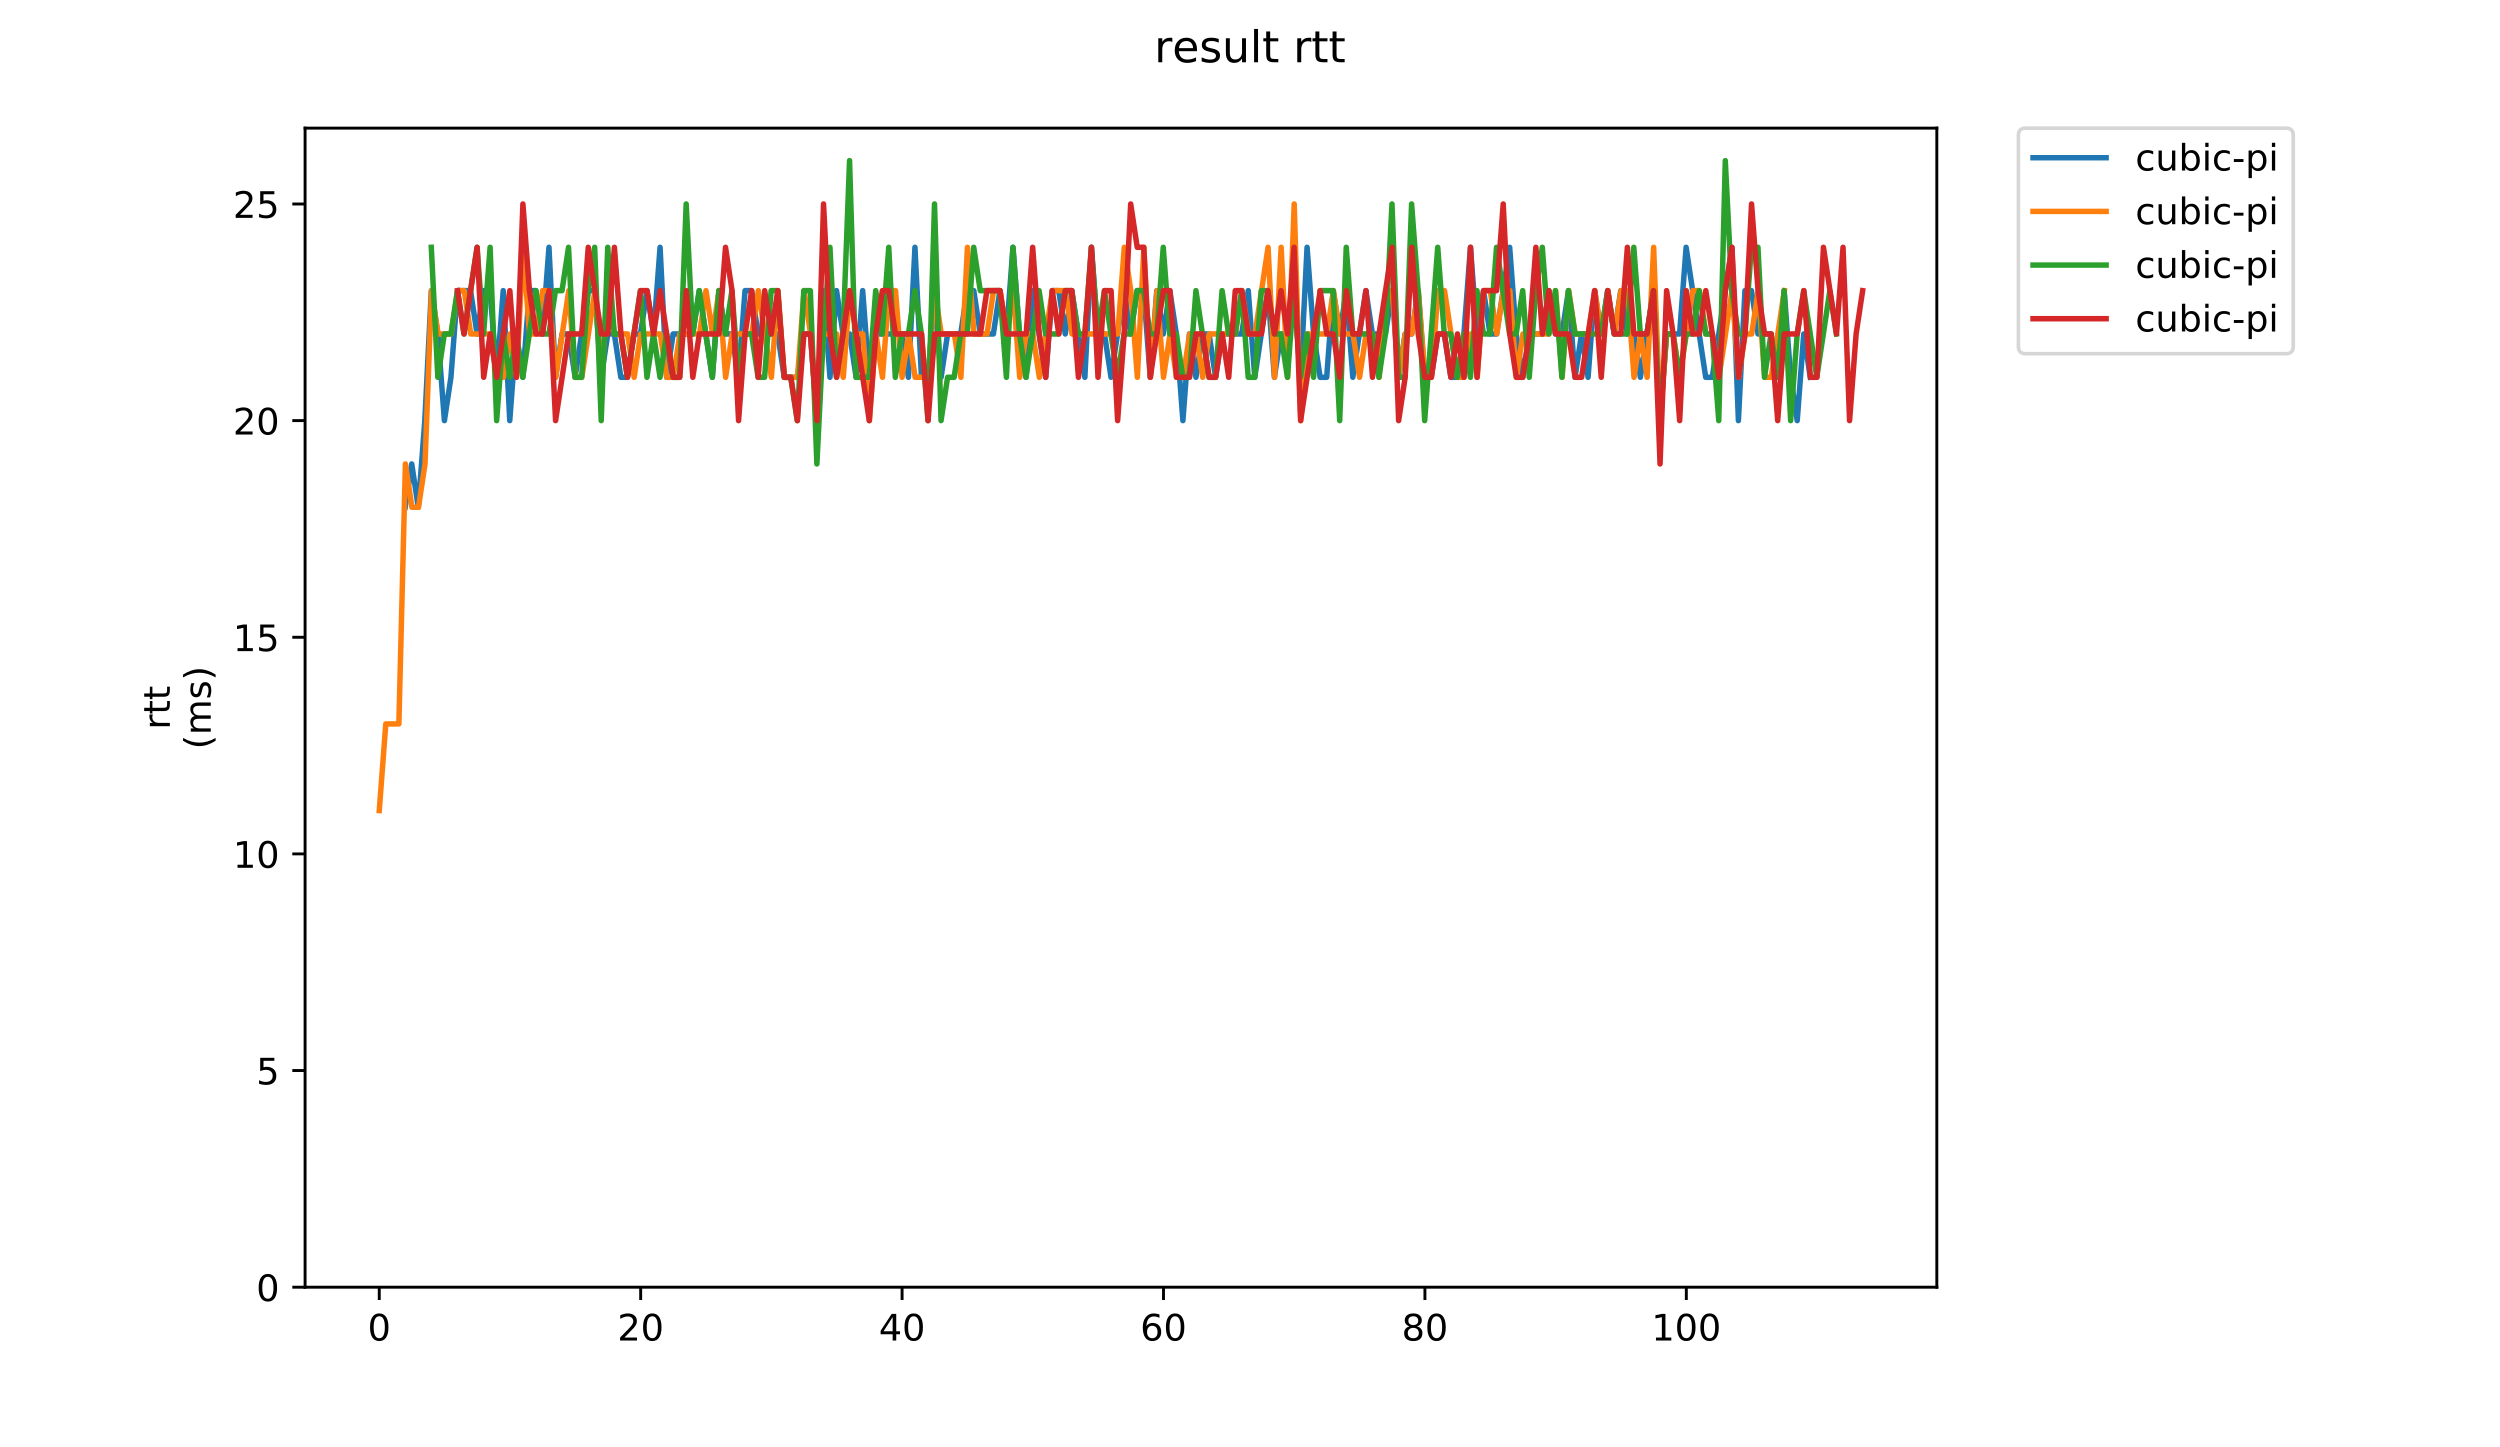 <?xml version="1.0" encoding="utf-8" standalone="no"?>
<!DOCTYPE svg PUBLIC "-//W3C//DTD SVG 1.1//EN"
  "http://www.w3.org/Graphics/SVG/1.1/DTD/svg11.dtd">
<!-- Created with matplotlib (https://matplotlib.org/) -->
<svg height="396pt" version="1.1" viewBox="0 0 684 396" width="684pt" xmlns="http://www.w3.org/2000/svg" xmlns:xlink="http://www.w3.org/1999/xlink">
 <defs>
  <style type="text/css">
*{stroke-linecap:butt;stroke-linejoin:round;}
  </style>
 </defs>
 <g id="figure_1">
  <g id="patch_1">
   <path d="M 0 396 
L 684 396 
L 684 0 
L 0 0 
z
" style="fill:#ffffff;"/>
  </g>
  <g id="axes_1">
   <g id="patch_2">
    <path d="M 83.472 352.174 
L 529.913 352.174 
L 529.913 35.062 
L 83.472 35.062 
z
" style="fill:#ffffff;"/>
   </g>
   <g id="matplotlib.axis_1">
    <g id="xtick_1">
     <g id="line2d_1">
      <defs>
       <path d="M 0 0 
L 0 3.5 
" id="m08588413e7" style="stroke:#000000;stroke-width:0.8;"/>
      </defs>
      <g>
       <use style="stroke:#000000;stroke-width:0.8;" x="103.765" xlink:href="#m08588413e7" y="352.174"/>
      </g>
     </g>
     <g id="text_1">
      <!-- 0 -->
      <defs>
       <path d="M 31.781 66.406 
Q 24.172 66.406 20.328 58.906 
Q 16.5 51.422 16.5 36.375 
Q 16.5 21.391 20.328 13.891 
Q 24.172 6.391 31.781 6.391 
Q 39.453 6.391 43.281 13.891 
Q 47.125 21.391 47.125 36.375 
Q 47.125 51.422 43.281 58.906 
Q 39.453 66.406 31.781 66.406 
z
M 31.781 74.219 
Q 44.047 74.219 50.516 64.516 
Q 56.984 54.828 56.984 36.375 
Q 56.984 17.969 50.516 8.266 
Q 44.047 -1.422 31.781 -1.422 
Q 19.531 -1.422 13.062 8.266 
Q 6.594 17.969 6.594 36.375 
Q 6.594 54.828 13.062 64.516 
Q 19.531 74.219 31.781 74.219 
z
" id="DejaVuSans-48"/>
      </defs>
      <g transform="translate(100.584 366.773)scale(0.1 -0.1)">
       <use xlink:href="#DejaVuSans-48"/>
      </g>
     </g>
    </g>
    <g id="xtick_2">
     <g id="line2d_2">
      <g>
       <use style="stroke:#000000;stroke-width:0.8;" x="175.288" xlink:href="#m08588413e7" y="352.174"/>
      </g>
     </g>
     <g id="text_2">
      <!-- 20 -->
      <defs>
       <path d="M 19.188 8.297 
L 53.609 8.297 
L 53.609 0 
L 7.328 0 
L 7.328 8.297 
Q 12.938 14.109 22.625 23.891 
Q 32.328 33.688 34.812 36.531 
Q 39.547 41.844 41.422 45.531 
Q 43.312 49.219 43.312 52.781 
Q 43.312 58.594 39.234 62.25 
Q 35.156 65.922 28.609 65.922 
Q 23.969 65.922 18.812 64.312 
Q 13.672 62.703 7.812 59.422 
L 7.812 69.391 
Q 13.766 71.781 18.938 73 
Q 24.125 74.219 28.422 74.219 
Q 39.75 74.219 46.484 68.547 
Q 53.219 62.891 53.219 53.422 
Q 53.219 48.922 51.531 44.891 
Q 49.859 40.875 45.406 35.406 
Q 44.188 33.984 37.641 27.219 
Q 31.109 20.453 19.188 8.297 
z
" id="DejaVuSans-50"/>
      </defs>
      <g transform="translate(168.925 366.773)scale(0.1 -0.1)">
       <use xlink:href="#DejaVuSans-50"/>
       <use x="63.623" xlink:href="#DejaVuSans-48"/>
      </g>
     </g>
    </g>
    <g id="xtick_3">
     <g id="line2d_3">
      <g>
       <use style="stroke:#000000;stroke-width:0.8;" x="246.81" xlink:href="#m08588413e7" y="352.174"/>
      </g>
     </g>
     <g id="text_3">
      <!-- 40 -->
      <defs>
       <path d="M 37.797 64.312 
L 12.891 25.391 
L 37.797 25.391 
z
M 35.203 72.906 
L 47.609 72.906 
L 47.609 25.391 
L 58.016 25.391 
L 58.016 17.188 
L 47.609 17.188 
L 47.609 0 
L 37.797 0 
L 37.797 17.188 
L 4.891 17.188 
L 4.891 26.703 
z
" id="DejaVuSans-52"/>
      </defs>
      <g transform="translate(240.448 366.773)scale(0.1 -0.1)">
       <use xlink:href="#DejaVuSans-52"/>
       <use x="63.623" xlink:href="#DejaVuSans-48"/>
      </g>
     </g>
    </g>
    <g id="xtick_4">
     <g id="line2d_4">
      <g>
       <use style="stroke:#000000;stroke-width:0.8;" x="318.333" xlink:href="#m08588413e7" y="352.174"/>
      </g>
     </g>
     <g id="text_4">
      <!-- 60 -->
      <defs>
       <path d="M 33.016 40.375 
Q 26.375 40.375 22.484 35.828 
Q 18.609 31.297 18.609 23.391 
Q 18.609 15.531 22.484 10.953 
Q 26.375 6.391 33.016 6.391 
Q 39.656 6.391 43.531 10.953 
Q 47.406 15.531 47.406 23.391 
Q 47.406 31.297 43.531 35.828 
Q 39.656 40.375 33.016 40.375 
z
M 52.594 71.297 
L 52.594 62.312 
Q 48.875 64.062 45.094 64.984 
Q 41.312 65.922 37.594 65.922 
Q 27.828 65.922 22.672 59.328 
Q 17.531 52.734 16.797 39.406 
Q 19.672 43.656 24.016 45.922 
Q 28.375 48.188 33.594 48.188 
Q 44.578 48.188 50.953 41.516 
Q 57.328 34.859 57.328 23.391 
Q 57.328 12.156 50.688 5.359 
Q 44.047 -1.422 33.016 -1.422 
Q 20.359 -1.422 13.672 8.266 
Q 6.984 17.969 6.984 36.375 
Q 6.984 53.656 15.188 63.938 
Q 23.391 74.219 37.203 74.219 
Q 40.922 74.219 44.703 73.484 
Q 48.484 72.75 52.594 71.297 
z
" id="DejaVuSans-54"/>
      </defs>
      <g transform="translate(311.97 366.773)scale(0.1 -0.1)">
       <use xlink:href="#DejaVuSans-54"/>
       <use x="63.623" xlink:href="#DejaVuSans-48"/>
      </g>
     </g>
    </g>
    <g id="xtick_5">
     <g id="line2d_5">
      <g>
       <use style="stroke:#000000;stroke-width:0.8;" x="389.856" xlink:href="#m08588413e7" y="352.174"/>
      </g>
     </g>
     <g id="text_5">
      <!-- 80 -->
      <defs>
       <path d="M 31.781 34.625 
Q 24.75 34.625 20.719 30.859 
Q 16.703 27.094 16.703 20.516 
Q 16.703 13.922 20.719 10.156 
Q 24.75 6.391 31.781 6.391 
Q 38.812 6.391 42.859 10.172 
Q 46.922 13.969 46.922 20.516 
Q 46.922 27.094 42.891 30.859 
Q 38.875 34.625 31.781 34.625 
z
M 21.922 38.812 
Q 15.578 40.375 12.031 44.719 
Q 8.5 49.078 8.5 55.328 
Q 8.5 64.062 14.719 69.141 
Q 20.953 74.219 31.781 74.219 
Q 42.672 74.219 48.875 69.141 
Q 55.078 64.062 55.078 55.328 
Q 55.078 49.078 51.531 44.719 
Q 48 40.375 41.703 38.812 
Q 48.828 37.156 52.797 32.312 
Q 56.781 27.484 56.781 20.516 
Q 56.781 9.906 50.312 4.234 
Q 43.844 -1.422 31.781 -1.422 
Q 19.734 -1.422 13.25 4.234 
Q 6.781 9.906 6.781 20.516 
Q 6.781 27.484 10.781 32.312 
Q 14.797 37.156 21.922 38.812 
z
M 18.312 54.391 
Q 18.312 48.734 21.844 45.562 
Q 25.391 42.391 31.781 42.391 
Q 38.141 42.391 41.719 45.562 
Q 45.312 48.734 45.312 54.391 
Q 45.312 60.062 41.719 63.234 
Q 38.141 66.406 31.781 66.406 
Q 25.391 66.406 21.844 63.234 
Q 18.312 60.062 18.312 54.391 
z
" id="DejaVuSans-56"/>
      </defs>
      <g transform="translate(383.493 366.773)scale(0.1 -0.1)">
       <use xlink:href="#DejaVuSans-56"/>
       <use x="63.623" xlink:href="#DejaVuSans-48"/>
      </g>
     </g>
    </g>
    <g id="xtick_6">
     <g id="line2d_6">
      <g>
       <use style="stroke:#000000;stroke-width:0.8;" x="461.378" xlink:href="#m08588413e7" y="352.174"/>
      </g>
     </g>
     <g id="text_6">
      <!-- 100 -->
      <defs>
       <path d="M 12.406 8.297 
L 28.516 8.297 
L 28.516 63.922 
L 10.984 60.406 
L 10.984 69.391 
L 28.422 72.906 
L 38.281 72.906 
L 38.281 8.297 
L 54.391 8.297 
L 54.391 0 
L 12.406 0 
z
" id="DejaVuSans-49"/>
      </defs>
      <g transform="translate(451.834 366.773)scale(0.1 -0.1)">
       <use xlink:href="#DejaVuSans-49"/>
       <use x="63.623" xlink:href="#DejaVuSans-48"/>
       <use x="127.246" xlink:href="#DejaVuSans-48"/>
      </g>
     </g>
    </g>
   </g>
   <g id="matplotlib.axis_2">
    <g id="ytick_1">
     <g id="line2d_7">
      <defs>
       <path d="M 0 0 
L -3.5 0 
" id="m8849d27ef6" style="stroke:#000000;stroke-width:0.8;"/>
      </defs>
      <g>
       <use style="stroke:#000000;stroke-width:0.8;" x="83.472" xlink:href="#m8849d27ef6" y="352.174"/>
      </g>
     </g>
     <g id="text_7">
      <!-- 0 -->
      <g transform="translate(70.11 355.973)scale(0.1 -0.1)">
       <use xlink:href="#DejaVuSans-48"/>
      </g>
     </g>
    </g>
    <g id="ytick_2">
     <g id="line2d_8">
      <g>
       <use style="stroke:#000000;stroke-width:0.8;" x="83.472" xlink:href="#m8849d27ef6" y="292.901"/>
      </g>
     </g>
     <g id="text_8">
      <!-- 5 -->
      <defs>
       <path d="M 10.797 72.906 
L 49.516 72.906 
L 49.516 64.594 
L 19.828 64.594 
L 19.828 46.734 
Q 21.969 47.469 24.109 47.828 
Q 26.266 48.188 28.422 48.188 
Q 40.625 48.188 47.75 41.5 
Q 54.891 34.812 54.891 23.391 
Q 54.891 11.625 47.562 5.094 
Q 40.234 -1.422 26.906 -1.422 
Q 22.312 -1.422 17.547 -0.641 
Q 12.797 0.141 7.719 1.703 
L 7.719 11.625 
Q 12.109 9.234 16.797 8.062 
Q 21.484 6.891 26.703 6.891 
Q 35.156 6.891 40.078 11.328 
Q 45.016 15.766 45.016 23.391 
Q 45.016 31 40.078 35.438 
Q 35.156 39.891 26.703 39.891 
Q 22.75 39.891 18.812 39.016 
Q 14.891 38.141 10.797 36.281 
z
" id="DejaVuSans-53"/>
      </defs>
      <g transform="translate(70.11 296.7)scale(0.1 -0.1)">
       <use xlink:href="#DejaVuSans-53"/>
      </g>
     </g>
    </g>
    <g id="ytick_3">
     <g id="line2d_9">
      <g>
       <use style="stroke:#000000;stroke-width:0.8;" x="83.472" xlink:href="#m8849d27ef6" y="233.628"/>
      </g>
     </g>
     <g id="text_9">
      <!-- 10 -->
      <g transform="translate(63.747 237.427)scale(0.1 -0.1)">
       <use xlink:href="#DejaVuSans-49"/>
       <use x="63.623" xlink:href="#DejaVuSans-48"/>
      </g>
     </g>
    </g>
    <g id="ytick_4">
     <g id="line2d_10">
      <g>
       <use style="stroke:#000000;stroke-width:0.8;" x="83.472" xlink:href="#m8849d27ef6" y="174.355"/>
      </g>
     </g>
     <g id="text_10">
      <!-- 15 -->
      <g transform="translate(63.747 178.154)scale(0.1 -0.1)">
       <use xlink:href="#DejaVuSans-49"/>
       <use x="63.623" xlink:href="#DejaVuSans-53"/>
      </g>
     </g>
    </g>
    <g id="ytick_5">
     <g id="line2d_11">
      <g>
       <use style="stroke:#000000;stroke-width:0.8;" x="83.472" xlink:href="#m8849d27ef6" y="115.081"/>
      </g>
     </g>
     <g id="text_11">
      <!-- 20 -->
      <g transform="translate(63.747 118.881)scale(0.1 -0.1)">
       <use xlink:href="#DejaVuSans-50"/>
       <use x="63.623" xlink:href="#DejaVuSans-48"/>
      </g>
     </g>
    </g>
    <g id="ytick_6">
     <g id="line2d_12">
      <g>
       <use style="stroke:#000000;stroke-width:0.8;" x="83.472" xlink:href="#m8849d27ef6" y="55.808"/>
      </g>
     </g>
     <g id="text_12">
      <!-- 25 -->
      <g transform="translate(63.747 59.607)scale(0.1 -0.1)">
       <use xlink:href="#DejaVuSans-50"/>
       <use x="63.623" xlink:href="#DejaVuSans-53"/>
      </g>
     </g>
    </g>
    <g id="text_13">
     <!-- rtt -->
     <defs>
      <path d="M 41.109 46.297 
Q 39.594 47.172 37.812 47.578 
Q 36.031 48 33.891 48 
Q 26.266 48 22.188 43.047 
Q 18.109 38.094 18.109 28.812 
L 18.109 0 
L 9.078 0 
L 9.078 54.688 
L 18.109 54.688 
L 18.109 46.188 
Q 20.953 51.172 25.484 53.578 
Q 30.031 56 36.531 56 
Q 37.453 56 38.578 55.875 
Q 39.703 55.766 41.062 55.516 
z
" id="DejaVuSans-114"/>
      <path d="M 18.312 70.219 
L 18.312 54.688 
L 36.812 54.688 
L 36.812 47.703 
L 18.312 47.703 
L 18.312 18.016 
Q 18.312 11.328 20.141 9.422 
Q 21.969 7.516 27.594 7.516 
L 36.812 7.516 
L 36.812 0 
L 27.594 0 
Q 17.188 0 13.234 3.875 
Q 9.281 7.766 9.281 18.016 
L 9.281 47.703 
L 2.688 47.703 
L 2.688 54.688 
L 9.281 54.688 
L 9.281 70.219 
z
" id="DejaVuSans-116"/>
     </defs>
     <g transform="translate(46.47 199.594)rotate(-90)scale(0.1 -0.1)">
      <use xlink:href="#DejaVuSans-114"/>
      <use x="41.113" xlink:href="#DejaVuSans-116"/>
      <use x="80.322" xlink:href="#DejaVuSans-116"/>
     </g>
     <!-- (ms) -->
     <defs>
      <path d="M 31 75.875 
Q 24.469 64.656 21.281 53.656 
Q 18.109 42.672 18.109 31.391 
Q 18.109 20.125 21.312 9.062 
Q 24.516 -2 31 -13.188 
L 23.188 -13.188 
Q 15.875 -1.703 12.234 9.375 
Q 8.594 20.453 8.594 31.391 
Q 8.594 42.281 12.203 53.312 
Q 15.828 64.359 23.188 75.875 
z
" id="DejaVuSans-40"/>
      <path d="M 52 44.188 
Q 55.375 50.25 60.062 53.125 
Q 64.75 56 71.094 56 
Q 79.641 56 84.281 50.016 
Q 88.922 44.047 88.922 33.016 
L 88.922 0 
L 79.891 0 
L 79.891 32.719 
Q 79.891 40.578 77.094 44.375 
Q 74.312 48.188 68.609 48.188 
Q 61.625 48.188 57.562 43.547 
Q 53.516 38.922 53.516 30.906 
L 53.516 0 
L 44.484 0 
L 44.484 32.719 
Q 44.484 40.625 41.703 44.406 
Q 38.922 48.188 33.109 48.188 
Q 26.219 48.188 22.156 43.531 
Q 18.109 38.875 18.109 30.906 
L 18.109 0 
L 9.078 0 
L 9.078 54.688 
L 18.109 54.688 
L 18.109 46.188 
Q 21.188 51.219 25.484 53.609 
Q 29.781 56 35.688 56 
Q 41.656 56 45.828 52.969 
Q 50 49.953 52 44.188 
z
" id="DejaVuSans-109"/>
      <path d="M 44.281 53.078 
L 44.281 44.578 
Q 40.484 46.531 36.375 47.5 
Q 32.281 48.484 27.875 48.484 
Q 21.188 48.484 17.844 46.438 
Q 14.5 44.391 14.5 40.281 
Q 14.5 37.156 16.891 35.375 
Q 19.281 33.594 26.516 31.984 
L 29.594 31.297 
Q 39.156 29.25 43.188 25.516 
Q 47.219 21.781 47.219 15.094 
Q 47.219 7.469 41.188 3.016 
Q 35.156 -1.422 24.609 -1.422 
Q 20.219 -1.422 15.453 -0.562 
Q 10.688 0.297 5.422 2 
L 5.422 11.281 
Q 10.406 8.688 15.234 7.391 
Q 20.062 6.109 24.812 6.109 
Q 31.156 6.109 34.562 8.281 
Q 37.984 10.453 37.984 14.406 
Q 37.984 18.062 35.516 20.016 
Q 33.062 21.969 24.703 23.781 
L 21.578 24.516 
Q 13.234 26.266 9.516 29.906 
Q 5.812 33.547 5.812 39.891 
Q 5.812 47.609 11.281 51.797 
Q 16.75 56 26.812 56 
Q 31.781 56 36.172 55.266 
Q 40.578 54.547 44.281 53.078 
z
" id="DejaVuSans-115"/>
      <path d="M 8.016 75.875 
L 15.828 75.875 
Q 23.141 64.359 26.781 53.312 
Q 30.422 42.281 30.422 31.391 
Q 30.422 20.453 26.781 9.375 
Q 23.141 -1.703 15.828 -13.188 
L 8.016 -13.188 
Q 14.5 -2 17.703 9.062 
Q 20.906 20.125 20.906 31.391 
Q 20.906 42.672 17.703 53.656 
Q 14.5 64.656 8.016 75.875 
z
" id="DejaVuSans-41"/>
     </defs>
     <g transform="translate(57.668 204.995)rotate(-90)scale(0.1 -0.1)">
      <use xlink:href="#DejaVuSans-40"/>
      <use x="39.014" xlink:href="#DejaVuSans-109"/>
      <use x="136.426" xlink:href="#DejaVuSans-115"/>
      <use x="188.525" xlink:href="#DejaVuSans-41"/>
     </g>
    </g>
   </g>
   <g id="line2d_13">
    <path clip-path="url(#p9f20bb1d4b)" d="M 110.86 138.791 
L 112.648 126.936 
L 114.436 138.791 
L 116.224 115.081 
L 118.012 79.517 
L 119.8 91.372 
L 121.589 115.081 
L 123.377 103.227 
L 125.165 79.517 
L 128.741 79.517 
L 130.529 91.372 
L 132.317 79.517 
L 134.105 79.517 
L 135.893 103.227 
L 137.681 79.517 
L 139.469 115.081 
L 141.257 91.372 
L 143.045 103.227 
L 144.833 79.517 
L 146.621 79.517 
L 148.41 91.372 
L 150.198 67.663 
L 151.986 103.227 
L 153.774 91.372 
L 155.562 91.372 
L 157.35 103.227 
L 160.926 79.517 
L 162.714 79.517 
L 164.502 103.227 
L 166.29 91.372 
L 168.078 91.372 
L 169.866 103.227 
L 171.654 103.227 
L 173.442 91.372 
L 175.231 91.372 
L 177.019 79.517 
L 178.807 91.372 
L 180.595 67.663 
L 182.383 103.227 
L 184.171 91.372 
L 189.535 91.372 
L 191.323 79.517 
L 194.899 103.227 
L 196.687 79.517 
L 198.475 91.372 
L 200.263 91.372 
L 202.051 103.227 
L 203.84 79.517 
L 205.628 79.517 
L 207.416 91.372 
L 212.78 91.372 
L 214.568 103.227 
L 218.144 103.227 
L 219.932 91.372 
L 221.72 91.372 
L 223.508 115.081 
L 225.296 79.517 
L 227.084 103.227 
L 228.872 79.517 
L 230.661 91.372 
L 232.449 91.372 
L 234.237 103.227 
L 236.025 79.517 
L 237.813 103.227 
L 239.601 91.372 
L 246.753 91.372 
L 248.541 103.227 
L 250.329 67.663 
L 252.117 103.227 
L 253.905 103.227 
L 255.693 79.517 
L 257.482 103.227 
L 259.27 91.372 
L 262.846 91.372 
L 264.634 79.517 
L 266.422 79.517 
L 268.21 91.372 
L 271.786 91.372 
L 273.574 79.517 
L 275.362 91.372 
L 277.15 67.663 
L 278.938 91.372 
L 280.726 103.227 
L 282.514 79.517 
L 286.091 103.227 
L 287.879 79.517 
L 289.667 79.517 
L 291.455 91.372 
L 293.243 79.517 
L 296.819 103.227 
L 298.607 67.663 
L 300.395 91.372 
L 302.183 91.372 
L 303.971 103.227 
L 307.547 79.517 
L 309.335 91.372 
L 311.123 79.517 
L 312.912 79.517 
L 314.7 103.227 
L 316.488 79.517 
L 318.276 91.372 
L 320.064 79.517 
L 321.852 91.372 
L 323.64 115.081 
L 325.428 91.372 
L 327.216 103.227 
L 329.004 91.372 
L 330.792 91.372 
L 332.58 103.227 
L 334.368 91.372 
L 339.733 91.372 
L 341.521 79.517 
L 343.309 103.227 
L 346.885 79.517 
L 348.673 103.227 
L 350.461 91.372 
L 352.249 91.372 
L 354.037 79.517 
L 355.825 103.227 
L 357.613 67.663 
L 359.401 91.372 
L 361.189 103.227 
L 362.977 103.227 
L 364.765 79.517 
L 366.554 91.372 
L 368.342 79.517 
L 370.13 103.227 
L 373.706 79.517 
L 375.494 91.372 
L 379.07 91.372 
L 380.858 79.517 
L 382.646 103.227 
L 384.434 91.372 
L 386.222 91.372 
L 388.01 79.517 
L 389.798 103.227 
L 391.586 103.227 
L 393.374 91.372 
L 395.163 91.372 
L 396.951 103.227 
L 398.739 103.227 
L 400.527 91.372 
L 402.315 67.663 
L 404.103 91.372 
L 405.891 79.517 
L 407.679 91.372 
L 409.467 91.372 
L 413.043 67.663 
L 414.831 91.372 
L 416.619 103.227 
L 418.407 91.372 
L 421.984 91.372 
L 423.772 79.517 
L 425.56 91.372 
L 427.348 91.372 
L 429.136 79.517 
L 430.924 103.227 
L 432.712 91.372 
L 434.5 103.227 
L 436.288 79.517 
L 438.076 91.372 
L 439.864 79.517 
L 441.652 91.372 
L 443.44 79.517 
L 445.228 91.372 
L 447.016 91.372 
L 448.805 103.227 
L 452.381 79.517 
L 454.169 115.081 
L 455.957 91.372 
L 459.533 91.372 
L 461.321 67.663 
L 466.685 103.227 
L 468.473 103.227 
L 473.837 67.663 
L 475.626 115.081 
L 477.414 79.517 
L 479.202 79.517 
L 480.99 91.372 
L 484.566 91.372 
L 486.354 103.227 
L 488.142 79.517 
L 489.93 103.227 
L 491.718 115.081 
L 493.506 91.372 
L 495.294 103.227 
L 495.294 103.227 
" style="fill:none;stroke:#1f77b4;stroke-linecap:square;stroke-width:1.5;"/>
   </g>
   <g id="line2d_14">
    <path clip-path="url(#p9f20bb1d4b)" d="M 103.765 221.773 
L 105.553 198.064 
L 109.129 198.064 
L 110.917 126.936 
L 112.705 138.791 
L 114.493 138.791 
L 116.282 126.936 
L 118.07 79.517 
L 119.858 91.372 
L 123.434 91.372 
L 125.222 79.517 
L 127.01 79.517 
L 128.798 91.372 
L 134.162 91.372 
L 135.95 103.227 
L 137.738 103.227 
L 139.526 91.372 
L 141.314 103.227 
L 143.103 67.663 
L 144.891 91.372 
L 146.679 91.372 
L 148.467 79.517 
L 150.255 79.517 
L 152.043 103.227 
L 155.619 79.517 
L 157.407 103.227 
L 159.195 103.227 
L 162.771 79.517 
L 164.559 103.227 
L 166.347 79.517 
L 168.135 91.372 
L 171.712 91.372 
L 173.5 103.227 
L 175.288 91.372 
L 180.652 91.372 
L 182.44 103.227 
L 184.228 103.227 
L 186.016 91.372 
L 191.38 91.372 
L 193.168 79.517 
L 194.956 91.372 
L 196.745 79.517 
L 198.533 103.227 
L 200.321 91.372 
L 205.685 91.372 
L 207.473 79.517 
L 211.049 103.227 
L 212.837 79.517 
L 214.625 103.227 
L 218.201 103.227 
L 219.989 79.517 
L 221.777 91.372 
L 223.565 115.081 
L 225.354 91.372 
L 228.93 91.372 
L 230.718 103.227 
L 232.506 79.517 
L 234.294 91.372 
L 236.082 91.372 
L 237.87 115.081 
L 239.658 91.372 
L 241.446 103.227 
L 243.234 79.517 
L 245.022 79.517 
L 246.81 103.227 
L 248.598 91.372 
L 250.386 103.227 
L 253.963 103.227 
L 255.751 79.517 
L 257.539 91.372 
L 261.115 91.372 
L 262.903 103.227 
L 264.691 67.663 
L 266.479 91.372 
L 270.055 91.372 
L 271.843 79.517 
L 273.631 79.517 
L 275.419 91.372 
L 277.207 79.517 
L 278.996 103.227 
L 280.784 91.372 
L 282.572 91.372 
L 284.36 103.227 
L 287.936 79.517 
L 291.512 79.517 
L 293.3 91.372 
L 305.817 91.372 
L 307.605 67.663 
L 309.393 79.517 
L 311.181 103.227 
L 312.969 67.663 
L 314.757 103.227 
L 316.545 79.517 
L 318.333 103.227 
L 320.121 91.372 
L 321.909 103.227 
L 323.697 103.227 
L 325.485 91.372 
L 327.273 91.372 
L 329.061 103.227 
L 330.849 91.372 
L 338.002 91.372 
L 339.79 79.517 
L 341.578 91.372 
L 343.366 91.372 
L 346.942 67.663 
L 348.73 103.227 
L 350.518 67.663 
L 352.306 103.227 
L 354.094 55.808 
L 355.882 115.081 
L 357.67 91.372 
L 363.035 91.372 
L 364.823 79.517 
L 366.611 91.372 
L 370.187 91.372 
L 371.975 103.227 
L 373.763 91.372 
L 375.551 91.372 
L 377.339 103.227 
L 379.127 79.517 
L 380.915 79.517 
L 382.703 103.227 
L 384.491 91.372 
L 386.279 91.372 
L 388.068 79.517 
L 389.856 103.227 
L 391.644 103.227 
L 393.432 79.517 
L 395.22 79.517 
L 398.796 103.227 
L 400.584 103.227 
L 402.372 91.372 
L 404.16 103.227 
L 405.948 79.517 
L 407.736 79.517 
L 409.524 91.372 
L 411.312 79.517 
L 413.1 79.517 
L 414.889 103.227 
L 416.677 91.372 
L 423.829 91.372 
L 425.617 79.517 
L 427.405 103.227 
L 429.193 79.517 
L 430.981 91.372 
L 434.557 91.372 
L 436.345 79.517 
L 438.133 91.372 
L 439.921 79.517 
L 441.709 91.372 
L 443.498 79.517 
L 445.286 79.517 
L 447.074 103.227 
L 448.862 91.372 
L 450.65 103.227 
L 452.438 67.663 
L 454.226 115.081 
L 456.014 91.372 
L 457.802 91.372 
L 459.59 103.227 
L 463.166 79.517 
L 464.954 79.517 
L 466.742 91.372 
L 468.53 91.372 
L 470.319 103.227 
L 473.895 79.517 
L 475.683 103.227 
L 477.471 91.372 
L 479.259 91.372 
L 481.047 79.517 
L 482.835 103.227 
L 484.623 103.227 
L 488.199 79.517 
L 488.199 79.517 
" style="fill:none;stroke:#ff7f0e;stroke-linecap:square;stroke-width:1.5;"/>
   </g>
   <g id="line2d_15">
    <path clip-path="url(#p9f20bb1d4b)" d="M 118.002 67.663 
L 119.79 103.227 
L 121.578 91.372 
L 123.366 91.372 
L 125.154 79.517 
L 126.942 91.372 
L 130.518 67.663 
L 132.306 91.372 
L 134.094 67.663 
L 135.882 115.081 
L 137.67 91.372 
L 139.458 103.227 
L 141.247 91.372 
L 143.035 103.227 
L 146.611 79.517 
L 148.399 91.372 
L 150.187 91.372 
L 151.975 79.517 
L 153.763 79.517 
L 155.551 67.663 
L 157.339 103.227 
L 159.127 103.227 
L 160.915 79.517 
L 162.703 67.663 
L 164.491 115.081 
L 166.279 67.663 
L 168.068 91.372 
L 169.856 91.372 
L 171.644 103.227 
L 175.22 79.517 
L 177.008 103.227 
L 178.796 91.372 
L 180.584 103.227 
L 182.372 91.372 
L 184.16 103.227 
L 185.948 103.227 
L 187.736 55.808 
L 189.524 91.372 
L 191.312 79.517 
L 194.888 103.227 
L 196.677 79.517 
L 198.465 91.372 
L 200.253 79.517 
L 202.041 103.227 
L 203.829 91.372 
L 205.617 91.372 
L 207.405 103.227 
L 209.193 103.227 
L 210.981 79.517 
L 212.769 79.517 
L 214.557 103.227 
L 216.345 103.227 
L 218.133 115.081 
L 219.921 79.517 
L 221.709 79.517 
L 223.498 126.936 
L 225.286 91.372 
L 227.074 67.663 
L 228.862 103.227 
L 230.65 91.372 
L 232.438 43.953 
L 234.226 103.227 
L 237.802 103.227 
L 239.59 79.517 
L 241.378 91.372 
L 243.166 67.663 
L 244.954 103.227 
L 246.742 91.372 
L 248.53 91.372 
L 250.319 79.517 
L 252.107 91.372 
L 253.895 115.081 
L 255.683 55.808 
L 257.471 115.081 
L 259.259 103.227 
L 261.047 103.227 
L 262.835 91.372 
L 264.623 91.372 
L 266.411 67.663 
L 268.199 79.517 
L 273.563 79.517 
L 275.351 103.227 
L 277.14 67.663 
L 278.928 91.372 
L 280.716 103.227 
L 284.292 79.517 
L 286.08 91.372 
L 289.656 91.372 
L 291.444 79.517 
L 293.232 79.517 
L 295.02 91.372 
L 296.808 91.372 
L 298.596 67.663 
L 300.384 91.372 
L 302.172 79.517 
L 305.749 103.227 
L 307.537 91.372 
L 309.325 91.372 
L 311.113 79.517 
L 312.901 79.517 
L 314.689 91.372 
L 316.477 91.372 
L 318.265 67.663 
L 320.053 91.372 
L 321.841 91.372 
L 323.629 103.227 
L 325.417 103.227 
L 327.205 79.517 
L 330.781 103.227 
L 332.57 103.227 
L 334.358 79.517 
L 336.146 91.372 
L 337.934 91.372 
L 339.722 79.517 
L 341.51 103.227 
L 343.298 103.227 
L 345.086 79.517 
L 346.874 79.517 
L 348.662 91.372 
L 350.45 91.372 
L 352.238 103.227 
L 354.026 79.517 
L 355.814 103.227 
L 357.602 91.372 
L 359.391 103.227 
L 361.179 79.517 
L 364.755 79.517 
L 366.543 115.081 
L 368.331 67.663 
L 370.119 91.372 
L 375.483 91.372 
L 377.271 103.227 
L 379.059 91.372 
L 380.847 55.808 
L 382.635 103.227 
L 384.423 103.227 
L 386.212 55.808 
L 388 79.517 
L 389.788 115.081 
L 393.364 67.663 
L 395.152 91.372 
L 396.94 91.372 
L 398.728 103.227 
L 400.516 91.372 
L 402.304 103.227 
L 404.092 79.517 
L 405.88 91.372 
L 407.668 91.372 
L 409.456 67.663 
L 413.032 91.372 
L 414.821 91.372 
L 416.609 79.517 
L 418.397 103.227 
L 420.185 79.517 
L 421.973 67.663 
L 423.761 91.372 
L 425.549 79.517 
L 427.337 103.227 
L 429.125 79.517 
L 430.913 91.372 
L 438.065 91.372 
L 439.853 79.517 
L 441.642 91.372 
L 445.218 91.372 
L 447.006 67.663 
L 448.794 91.372 
L 450.582 91.372 
L 452.37 79.517 
L 454.158 115.081 
L 455.946 91.372 
L 457.734 91.372 
L 459.522 103.227 
L 461.31 91.372 
L 463.098 91.372 
L 464.886 79.517 
L 466.674 91.372 
L 468.463 91.372 
L 470.251 115.081 
L 472.039 43.953 
L 473.827 79.517 
L 475.615 91.372 
L 477.403 91.372 
L 479.191 67.663 
L 480.979 67.663 
L 482.767 103.227 
L 484.555 91.372 
L 486.343 103.227 
L 488.131 79.517 
L 489.919 115.081 
L 491.707 91.372 
L 493.495 79.517 
L 497.072 103.227 
L 500.648 79.517 
L 502.436 91.372 
L 502.436 91.372 
" style="fill:none;stroke:#2ca02c;stroke-linecap:square;stroke-width:1.5;"/>
   </g>
   <g id="line2d_16">
    <path clip-path="url(#p9f20bb1d4b)" d="M 125.186 79.517 
L 126.974 91.372 
L 130.55 67.663 
L 132.338 103.227 
L 134.126 91.372 
L 135.915 103.227 
L 139.491 79.517 
L 141.279 103.227 
L 143.067 55.808 
L 144.855 79.517 
L 146.643 91.372 
L 148.431 91.372 
L 150.219 79.517 
L 152.007 115.081 
L 155.583 91.372 
L 159.159 91.372 
L 160.947 67.663 
L 164.524 91.372 
L 166.312 91.372 
L 168.1 67.663 
L 169.888 91.372 
L 171.676 103.227 
L 175.252 79.517 
L 177.04 79.517 
L 178.828 91.372 
L 180.616 79.517 
L 184.192 103.227 
L 185.98 103.227 
L 187.768 79.517 
L 189.556 103.227 
L 191.345 91.372 
L 196.709 91.372 
L 198.497 67.663 
L 200.285 79.517 
L 202.073 115.081 
L 203.861 91.372 
L 205.649 79.517 
L 207.437 103.227 
L 209.225 79.517 
L 211.013 91.372 
L 212.801 79.517 
L 214.589 103.227 
L 216.377 103.227 
L 218.166 115.081 
L 219.954 91.372 
L 221.742 91.372 
L 223.53 115.081 
L 225.318 55.808 
L 227.106 91.372 
L 228.894 103.227 
L 232.47 79.517 
L 237.834 115.081 
L 239.622 91.372 
L 241.41 79.517 
L 243.198 79.517 
L 244.987 91.372 
L 252.139 91.372 
L 253.927 115.081 
L 255.715 91.372 
L 268.231 91.372 
L 270.019 79.517 
L 273.596 79.517 
L 275.384 91.372 
L 280.748 91.372 
L 282.536 67.663 
L 284.324 91.372 
L 286.112 103.227 
L 287.9 79.517 
L 289.688 91.372 
L 291.476 79.517 
L 293.264 79.517 
L 295.052 103.227 
L 296.84 91.372 
L 298.628 67.663 
L 300.417 103.227 
L 302.205 79.517 
L 303.993 79.517 
L 305.781 115.081 
L 307.569 91.372 
L 309.357 55.808 
L 311.145 67.663 
L 312.933 67.663 
L 314.721 103.227 
L 318.297 79.517 
L 320.085 79.517 
L 321.873 103.227 
L 325.449 103.227 
L 327.238 91.372 
L 329.026 91.372 
L 330.814 103.227 
L 332.602 103.227 
L 334.39 91.372 
L 336.178 103.227 
L 337.966 79.517 
L 339.754 79.517 
L 341.542 91.372 
L 345.118 91.372 
L 346.906 79.517 
L 348.694 91.372 
L 350.482 79.517 
L 352.27 91.372 
L 354.059 67.663 
L 355.847 115.081 
L 361.211 79.517 
L 362.999 91.372 
L 364.787 91.372 
L 366.575 103.227 
L 368.363 79.517 
L 370.151 91.372 
L 371.939 91.372 
L 373.727 79.517 
L 375.515 103.227 
L 380.879 67.663 
L 382.668 115.081 
L 384.456 103.227 
L 386.244 67.663 
L 388.032 91.372 
L 389.82 103.227 
L 391.608 103.227 
L 393.396 91.372 
L 395.184 91.372 
L 396.972 103.227 
L 398.76 91.372 
L 400.548 103.227 
L 402.336 67.663 
L 404.124 103.227 
L 405.912 79.517 
L 409.489 79.517 
L 411.277 55.808 
L 413.065 91.372 
L 414.853 103.227 
L 416.641 103.227 
L 418.429 91.372 
L 420.217 67.663 
L 422.005 91.372 
L 423.793 79.517 
L 425.581 91.372 
L 429.157 91.372 
L 430.945 103.227 
L 432.733 103.227 
L 436.31 79.517 
L 438.098 103.227 
L 439.886 79.517 
L 441.674 91.372 
L 443.462 91.372 
L 445.25 67.663 
L 447.038 91.372 
L 450.614 91.372 
L 452.402 79.517 
L 454.19 126.936 
L 455.978 79.517 
L 457.766 91.372 
L 459.554 115.081 
L 461.342 79.517 
L 463.131 91.372 
L 464.919 91.372 
L 466.707 79.517 
L 470.283 103.227 
L 472.071 79.517 
L 473.859 67.663 
L 475.647 103.227 
L 477.435 91.372 
L 479.223 55.808 
L 481.011 79.517 
L 482.799 91.372 
L 484.587 91.372 
L 486.375 115.081 
L 488.163 91.372 
L 491.74 91.372 
L 493.528 79.517 
L 495.316 103.227 
L 497.104 103.227 
L 498.892 67.663 
L 502.468 91.372 
L 504.256 67.663 
L 506.044 115.081 
L 507.832 91.372 
L 509.62 79.517 
L 509.62 79.517 
" style="fill:none;stroke:#d62728;stroke-linecap:square;stroke-width:1.5;"/>
   </g>
   <g id="patch_3">
    <path d="M 83.472 352.174 
L 83.472 35.062 
" style="fill:none;stroke:#000000;stroke-linecap:square;stroke-linejoin:miter;stroke-width:0.8;"/>
   </g>
   <g id="patch_4">
    <path d="M 529.913 352.174 
L 529.913 35.062 
" style="fill:none;stroke:#000000;stroke-linecap:square;stroke-linejoin:miter;stroke-width:0.8;"/>
   </g>
   <g id="patch_5">
    <path d="M 83.472 352.174 
L 529.913 352.174 
" style="fill:none;stroke:#000000;stroke-linecap:square;stroke-linejoin:miter;stroke-width:0.8;"/>
   </g>
   <g id="patch_6">
    <path d="M 83.472 35.062 
L 529.913 35.062 
" style="fill:none;stroke:#000000;stroke-linecap:square;stroke-linejoin:miter;stroke-width:0.8;"/>
   </g>
   <g id="legend_1">
    <g id="patch_7">
     <path d="M 554.235 96.775 
L 625.43 96.775 
Q 627.43 96.775 627.43 94.775 
L 627.43 37.062 
Q 627.43 35.062 625.43 35.062 
L 554.235 35.062 
Q 552.235 35.062 552.235 37.062 
L 552.235 94.775 
Q 552.235 96.775 554.235 96.775 
z
" style="fill:#ffffff;opacity:0.8;stroke:#cccccc;stroke-linejoin:miter;"/>
    </g>
    <g id="line2d_17">
     <path d="M 556.235 43.161 
L 576.235 43.161 
" style="fill:none;stroke:#1f77b4;stroke-linecap:square;stroke-width:1.5;"/>
    </g>
    <g id="line2d_18"/>
    <g id="text_14">
     <!-- cubic-pi -->
     <defs>
      <path d="M 48.781 52.594 
L 48.781 44.188 
Q 44.969 46.297 41.141 47.344 
Q 37.312 48.391 33.406 48.391 
Q 24.656 48.391 19.812 42.844 
Q 14.984 37.312 14.984 27.297 
Q 14.984 17.281 19.812 11.734 
Q 24.656 6.203 33.406 6.203 
Q 37.312 6.203 41.141 7.25 
Q 44.969 8.297 48.781 10.406 
L 48.781 2.094 
Q 45.016 0.344 40.984 -0.531 
Q 36.969 -1.422 32.422 -1.422 
Q 20.062 -1.422 12.781 6.344 
Q 5.516 14.109 5.516 27.297 
Q 5.516 40.672 12.859 48.328 
Q 20.219 56 33.016 56 
Q 37.156 56 41.109 55.141 
Q 45.062 54.297 48.781 52.594 
z
" id="DejaVuSans-99"/>
      <path d="M 8.5 21.578 
L 8.5 54.688 
L 17.484 54.688 
L 17.484 21.922 
Q 17.484 14.156 20.5 10.266 
Q 23.531 6.391 29.594 6.391 
Q 36.859 6.391 41.078 11.031 
Q 45.312 15.672 45.312 23.688 
L 45.312 54.688 
L 54.297 54.688 
L 54.297 0 
L 45.312 0 
L 45.312 8.406 
Q 42.047 3.422 37.719 1 
Q 33.406 -1.422 27.688 -1.422 
Q 18.266 -1.422 13.375 4.438 
Q 8.5 10.297 8.5 21.578 
z
M 31.109 56 
z
" id="DejaVuSans-117"/>
      <path d="M 48.688 27.297 
Q 48.688 37.203 44.609 42.844 
Q 40.531 48.484 33.406 48.484 
Q 26.266 48.484 22.188 42.844 
Q 18.109 37.203 18.109 27.297 
Q 18.109 17.391 22.188 11.75 
Q 26.266 6.109 33.406 6.109 
Q 40.531 6.109 44.609 11.75 
Q 48.688 17.391 48.688 27.297 
z
M 18.109 46.391 
Q 20.953 51.266 25.266 53.625 
Q 29.594 56 35.594 56 
Q 45.562 56 51.781 48.094 
Q 58.016 40.188 58.016 27.297 
Q 58.016 14.406 51.781 6.484 
Q 45.562 -1.422 35.594 -1.422 
Q 29.594 -1.422 25.266 0.953 
Q 20.953 3.328 18.109 8.203 
L 18.109 0 
L 9.078 0 
L 9.078 75.984 
L 18.109 75.984 
z
" id="DejaVuSans-98"/>
      <path d="M 9.422 54.688 
L 18.406 54.688 
L 18.406 0 
L 9.422 0 
z
M 9.422 75.984 
L 18.406 75.984 
L 18.406 64.594 
L 9.422 64.594 
z
" id="DejaVuSans-105"/>
      <path d="M 4.891 31.391 
L 31.203 31.391 
L 31.203 23.391 
L 4.891 23.391 
z
" id="DejaVuSans-45"/>
      <path d="M 18.109 8.203 
L 18.109 -20.797 
L 9.078 -20.797 
L 9.078 54.688 
L 18.109 54.688 
L 18.109 46.391 
Q 20.953 51.266 25.266 53.625 
Q 29.594 56 35.594 56 
Q 45.562 56 51.781 48.094 
Q 58.016 40.188 58.016 27.297 
Q 58.016 14.406 51.781 6.484 
Q 45.562 -1.422 35.594 -1.422 
Q 29.594 -1.422 25.266 0.953 
Q 20.953 3.328 18.109 8.203 
z
M 48.688 27.297 
Q 48.688 37.203 44.609 42.844 
Q 40.531 48.484 33.406 48.484 
Q 26.266 48.484 22.188 42.844 
Q 18.109 37.203 18.109 27.297 
Q 18.109 17.391 22.188 11.75 
Q 26.266 6.109 33.406 6.109 
Q 40.531 6.109 44.609 11.75 
Q 48.688 17.391 48.688 27.297 
z
" id="DejaVuSans-112"/>
     </defs>
     <g transform="translate(584.235 46.661)scale(0.1 -0.1)">
      <use xlink:href="#DejaVuSans-99"/>
      <use x="54.98" xlink:href="#DejaVuSans-117"/>
      <use x="118.359" xlink:href="#DejaVuSans-98"/>
      <use x="181.836" xlink:href="#DejaVuSans-105"/>
      <use x="209.619" xlink:href="#DejaVuSans-99"/>
      <use x="264.6" xlink:href="#DejaVuSans-45"/>
      <use x="300.684" xlink:href="#DejaVuSans-112"/>
      <use x="364.16" xlink:href="#DejaVuSans-105"/>
     </g>
    </g>
    <g id="line2d_19">
     <path d="M 556.235 57.839 
L 576.235 57.839 
" style="fill:none;stroke:#ff7f0e;stroke-linecap:square;stroke-width:1.5;"/>
    </g>
    <g id="line2d_20"/>
    <g id="text_15">
     <!-- cubic-pi -->
     <g transform="translate(584.235 61.339)scale(0.1 -0.1)">
      <use xlink:href="#DejaVuSans-99"/>
      <use x="54.98" xlink:href="#DejaVuSans-117"/>
      <use x="118.359" xlink:href="#DejaVuSans-98"/>
      <use x="181.836" xlink:href="#DejaVuSans-105"/>
      <use x="209.619" xlink:href="#DejaVuSans-99"/>
      <use x="264.6" xlink:href="#DejaVuSans-45"/>
      <use x="300.684" xlink:href="#DejaVuSans-112"/>
      <use x="364.16" xlink:href="#DejaVuSans-105"/>
     </g>
    </g>
    <g id="line2d_21">
     <path d="M 556.235 72.517 
L 576.235 72.517 
" style="fill:none;stroke:#2ca02c;stroke-linecap:square;stroke-width:1.5;"/>
    </g>
    <g id="line2d_22"/>
    <g id="text_16">
     <!-- cubic-pi -->
     <g transform="translate(584.235 76.017)scale(0.1 -0.1)">
      <use xlink:href="#DejaVuSans-99"/>
      <use x="54.98" xlink:href="#DejaVuSans-117"/>
      <use x="118.359" xlink:href="#DejaVuSans-98"/>
      <use x="181.836" xlink:href="#DejaVuSans-105"/>
      <use x="209.619" xlink:href="#DejaVuSans-99"/>
      <use x="264.6" xlink:href="#DejaVuSans-45"/>
      <use x="300.684" xlink:href="#DejaVuSans-112"/>
      <use x="364.16" xlink:href="#DejaVuSans-105"/>
     </g>
    </g>
    <g id="line2d_23">
     <path d="M 556.235 87.195 
L 576.235 87.195 
" style="fill:none;stroke:#d62728;stroke-linecap:square;stroke-width:1.5;"/>
    </g>
    <g id="line2d_24"/>
    <g id="text_17">
     <!-- cubic-pi -->
     <g transform="translate(584.235 90.695)scale(0.1 -0.1)">
      <use xlink:href="#DejaVuSans-99"/>
      <use x="54.98" xlink:href="#DejaVuSans-117"/>
      <use x="118.359" xlink:href="#DejaVuSans-98"/>
      <use x="181.836" xlink:href="#DejaVuSans-105"/>
      <use x="209.619" xlink:href="#DejaVuSans-99"/>
      <use x="264.6" xlink:href="#DejaVuSans-45"/>
      <use x="300.684" xlink:href="#DejaVuSans-112"/>
      <use x="364.16" xlink:href="#DejaVuSans-105"/>
     </g>
    </g>
   </g>
  </g>
  <g id="text_18">
   <!-- result rtt -->
   <defs>
    <path d="M 56.203 29.594 
L 56.203 25.203 
L 14.891 25.203 
Q 15.484 15.922 20.484 11.062 
Q 25.484 6.203 34.422 6.203 
Q 39.594 6.203 44.453 7.469 
Q 49.312 8.734 54.109 11.281 
L 54.109 2.781 
Q 49.266 0.734 44.188 -0.344 
Q 39.109 -1.422 33.891 -1.422 
Q 20.797 -1.422 13.156 6.188 
Q 5.516 13.812 5.516 26.812 
Q 5.516 40.234 12.766 48.109 
Q 20.016 56 32.328 56 
Q 43.359 56 49.781 48.891 
Q 56.203 41.797 56.203 29.594 
z
M 47.219 32.234 
Q 47.125 39.594 43.094 43.984 
Q 39.062 48.391 32.422 48.391 
Q 24.906 48.391 20.391 44.141 
Q 15.875 39.891 15.188 32.172 
z
" id="DejaVuSans-101"/>
    <path d="M 9.422 75.984 
L 18.406 75.984 
L 18.406 0 
L 9.422 0 
z
" id="DejaVuSans-108"/>
    <path id="DejaVuSans-32"/>
   </defs>
   <g transform="translate(315.818 17.038)scale(0.12 -0.12)">
    <use xlink:href="#DejaVuSans-114"/>
    <use x="41.082" xlink:href="#DejaVuSans-101"/>
    <use x="102.605" xlink:href="#DejaVuSans-115"/>
    <use x="154.705" xlink:href="#DejaVuSans-117"/>
    <use x="218.084" xlink:href="#DejaVuSans-108"/>
    <use x="245.867" xlink:href="#DejaVuSans-116"/>
    <use x="285.076" xlink:href="#DejaVuSans-32"/>
    <use x="316.863" xlink:href="#DejaVuSans-114"/>
    <use x="357.977" xlink:href="#DejaVuSans-116"/>
    <use x="397.186" xlink:href="#DejaVuSans-116"/>
   </g>
  </g>
 </g>
 <defs>
  <clipPath id="p9f20bb1d4b">
   <rect height="317.112" width="446.441" x="83.472" y="35.062"/>
  </clipPath>
 </defs>
</svg>
